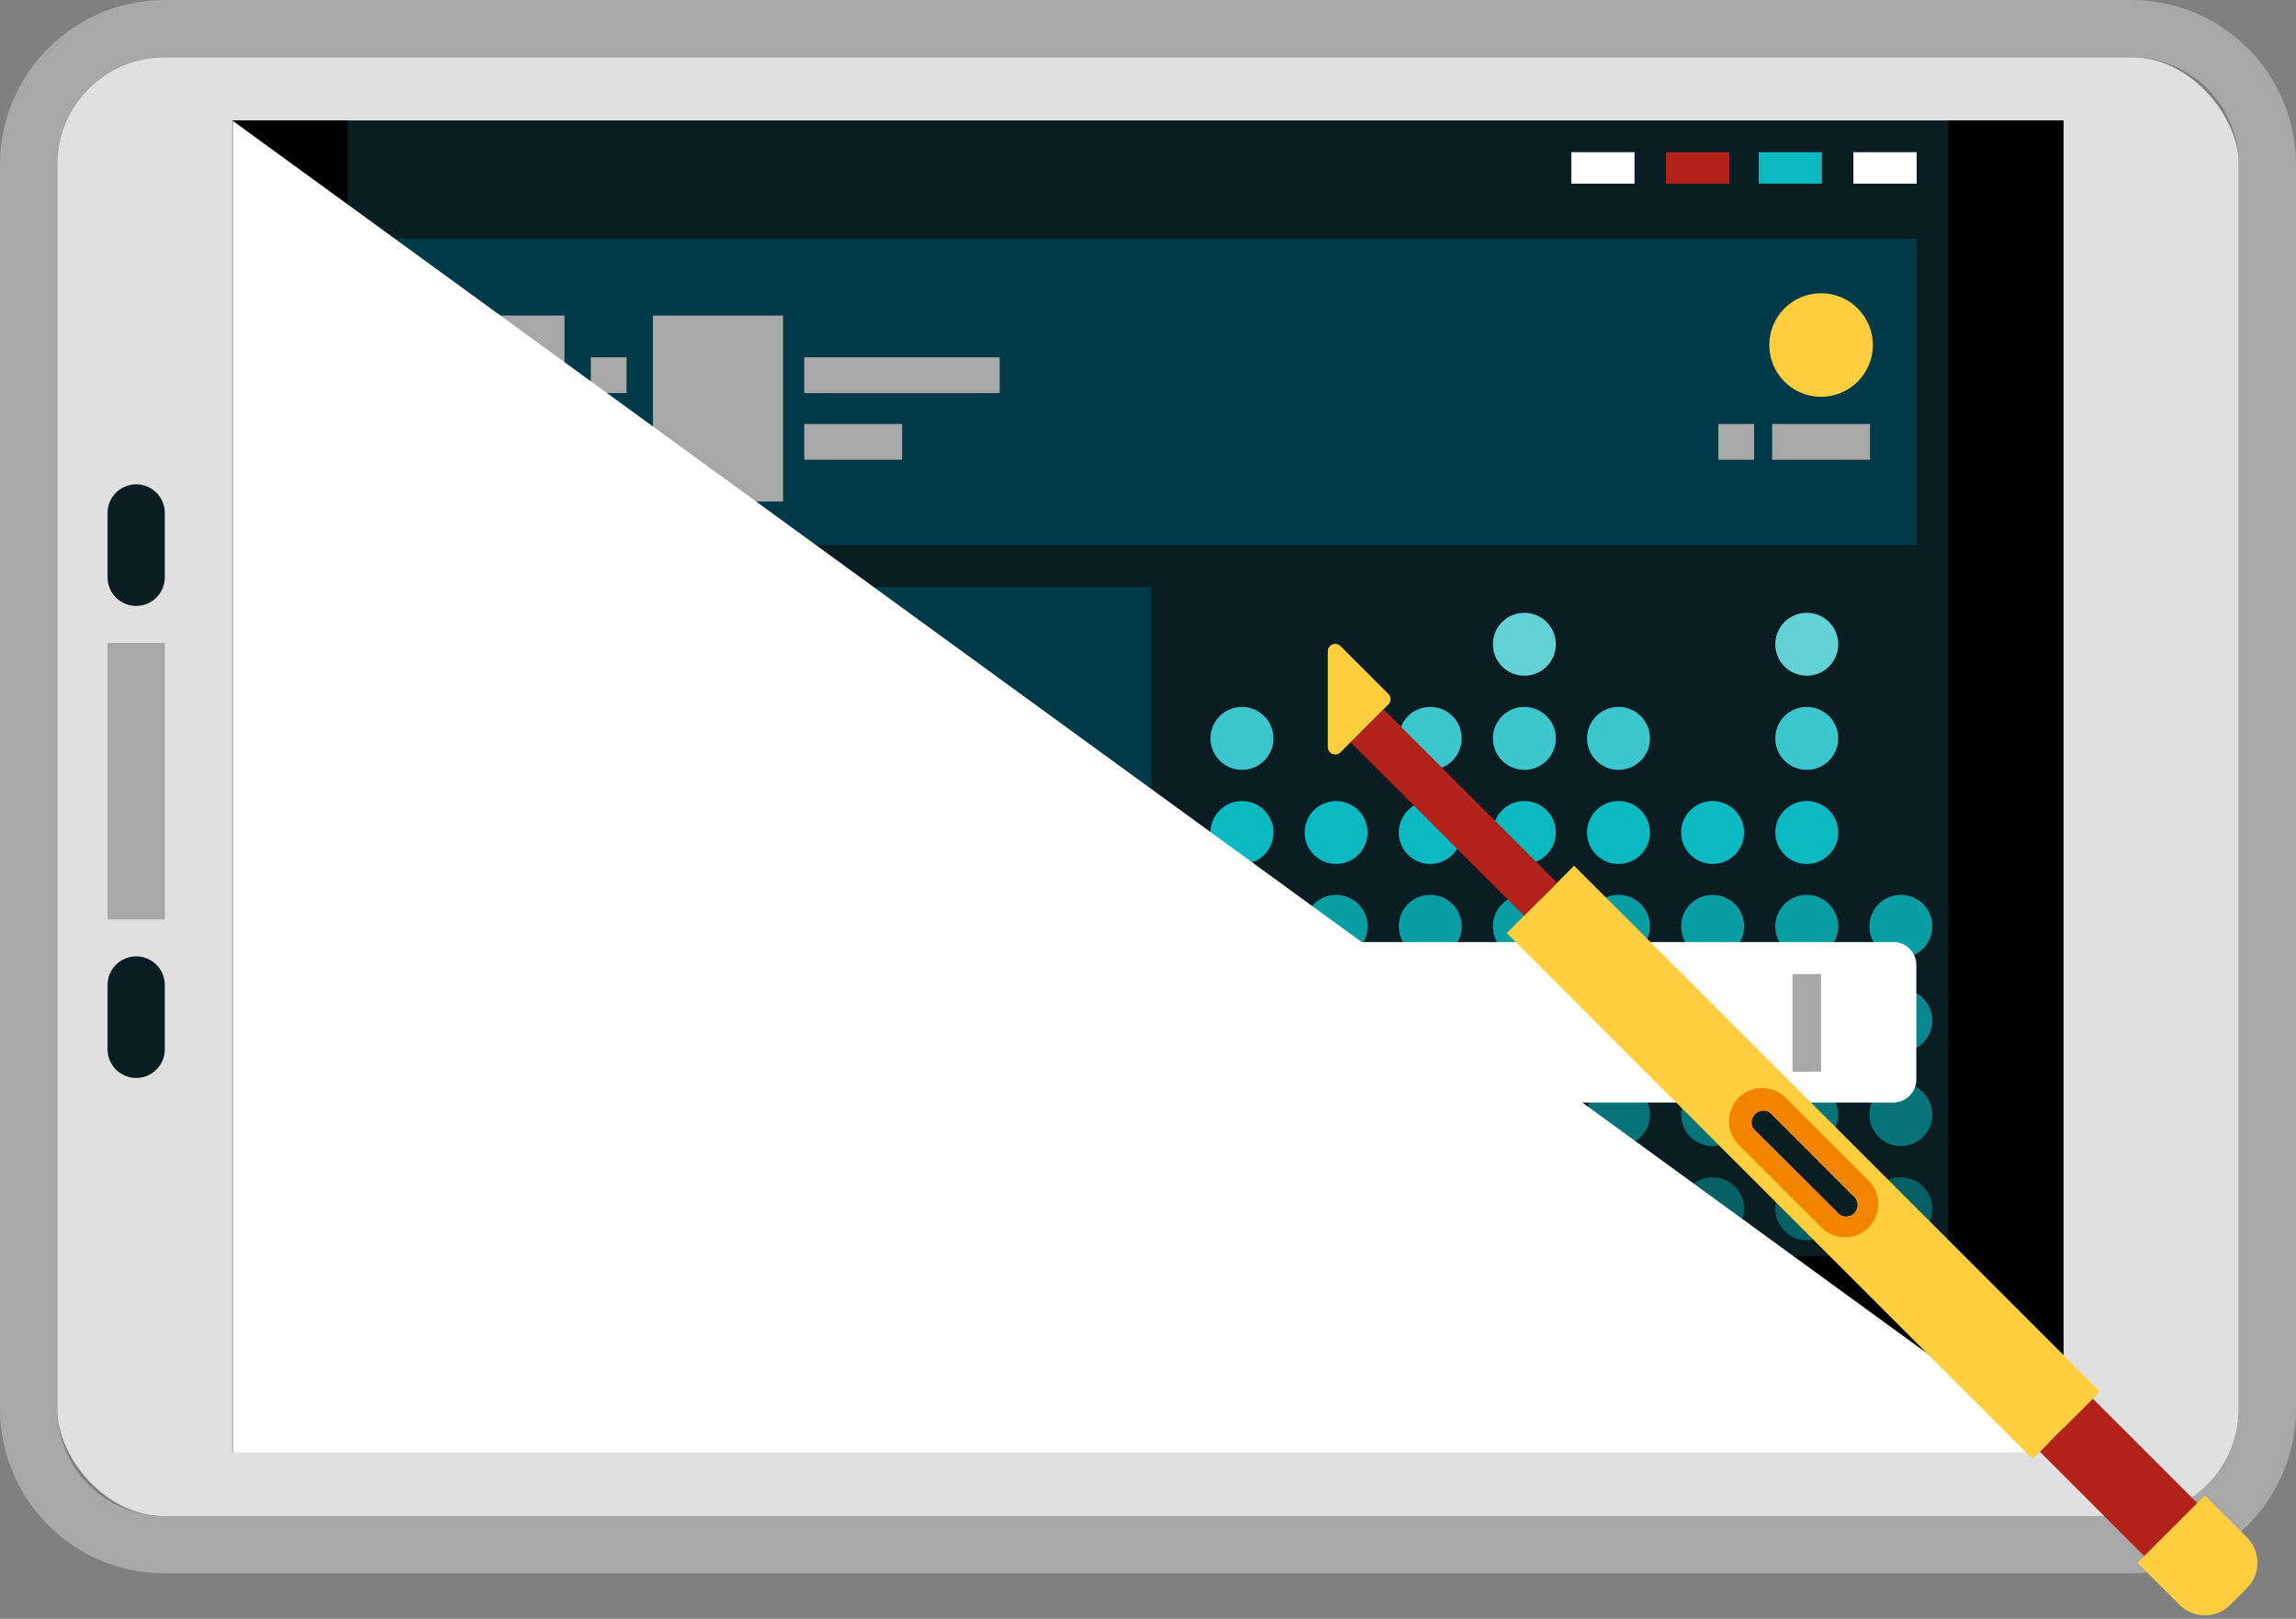 <svg xmlns="http://www.w3.org/2000/svg" viewBox="-4.76837158203125e-7 -4.76837158203125e-7 80.25 56.586"><rect x="-4.76837158203125e-7" y="-4.76837158203125e-7" width="80.25" height="56.586" fill="#808080" stroke="none"/><title>Depositphotos_89255908_14</title><g data-name="Layer 2" style="isolation:isolate"><rect x="2" y="2" width="76.25" height="51" rx="3.75" ry="3.75" fill="#e0e0e0"/><path d="M74.5 0H5.75A5.76 5.76 0 0 0 0 5.75v43.5A5.76 5.76 0 0 0 5.75 55H74.5a5.76 5.76 0 0 0 5.75-5.75V5.75A5.76 5.76 0 0 0 74.5 0zm3.75 49.25A3.75 3.75 0 0 1 74.5 53H5.75A3.75 3.75 0 0 1 2 49.25V5.75A3.75 3.75 0 0 1 5.75 2H74.5a3.75 3.75 0 0 1 3.75 3.75z" fill="#a8a8a8"/><path fill="#0a1d23" d="M8.12 50.77V4.21h64v46.56z"/><path d="M68.09 4.22h4.03v46.56h-4.03z"/><circle cx="13.81" cy="48.83" r="1.1" fill="#032f31"/><circle cx="17.1" cy="48.83" r="1.1" fill="#032f31"/><circle cx="20.39" cy="48.83" r="1.1" fill="#032f31"/><circle cx="23.68" cy="48.83" r="1.1" fill="#032f31"/><circle cx="26.97" cy="48.83" r="1.1" fill="#032f31"/><circle cx="30.26" cy="48.83" r="1.1" fill="#032f31"/><circle cx="33.55" cy="48.83" r="1.1" fill="#032f31"/><circle cx="36.84" cy="48.83" r="1.1" fill="#032f31"/><circle cx="40.12" cy="48.83" r="1.1" fill="#032f31"/><circle cx="43.41" cy="48.83" r="1.1" fill="#032f31"/><circle cx="46.7" cy="48.83" r="1.1" fill="#032f31"/><circle cx="49.99" cy="48.83" r="1.1" fill="#032f31"/><circle cx="53.28" cy="48.83" r="1.1" fill="#032f31"/><circle cx="56.57" cy="48.83" r="1.1" fill="#032f31"/><circle cx="59.86" cy="48.83" r="1.1" fill="#032f31"/><circle cx="63.15" cy="48.83" r="1.1" fill="#032f31"/><circle cx="66.44" cy="48.83" r="1.1" fill="#032f31"/><circle cx="13.81" cy="45.54" r="1.1" fill="#044c4f"/><circle cx="17.1" cy="45.54" r="1.1" fill="#044c4f"/><circle cx="20.39" cy="45.54" r="1.1" fill="#044c4f"/><circle cx="23.68" cy="45.54" r="1.1" fill="#044c4f"/><circle cx="26.97" cy="45.54" r="1.1" fill="#044c4f"/><circle cx="30.26" cy="45.54" r="1.1" fill="#044c4f"/><circle cx="33.55" cy="45.54" r="1.1" fill="#044c4f"/><circle cx="36.84" cy="45.54" r="1.1" fill="#044c4f"/><circle cx="40.12" cy="45.54" r="1.1" fill="#044c4f"/><circle cx="43.41" cy="45.54" r="1.1" fill="#044c4f"/><circle cx="46.7" cy="45.54" r="1.1" fill="#044c4f"/><circle cx="49.99" cy="45.54" r="1.1" fill="#044c4f"/><circle cx="53.28" cy="45.54" r="1.1" fill="#044c4f"/><circle cx="56.57" cy="45.54" r="1.1" fill="#044c4f"/><circle cx="59.86" cy="45.54" r="1.1" fill="#044c4f"/><circle cx="63.15" cy="45.54" r="1.1" fill="#044c4f"/><circle cx="66.44" cy="45.54" r="1.1" fill="#044c4f"/><circle cx="13.81" cy="42.25" r="1.1" fill="#056064"/><circle cx="17.1" cy="42.25" r="1.1" fill="#056064"/><circle cx="20.39" cy="42.25" r="1.1" fill="#056064"/><circle cx="23.68" cy="42.25" r="1.1" fill="#056064"/><circle cx="26.97" cy="42.25" r="1.1" fill="#056064"/><circle cx="30.26" cy="42.25" r="1.1" fill="#056064"/><circle cx="33.55" cy="42.25" r="1.1" fill="#056064"/><circle cx="36.84" cy="42.25" r="1.1" fill="#056064"/><circle cx="40.12" cy="42.25" r="1.1" fill="#056064"/><circle cx="43.41" cy="42.25" r="1.1" fill="#056064"/><circle cx="46.7" cy="42.25" r="1.1" fill="#056064"/><circle cx="49.99" cy="42.25" r="1.1" fill="#056064"/><circle cx="53.28" cy="42.25" r="1.1" fill="#056064"/><circle cx="56.57" cy="42.25" r="1.1" fill="#056064"/><circle cx="59.86" cy="42.25" r="1.1" fill="#056064"/><circle cx="63.15" cy="42.25" r="1.1" fill="#056064"/><circle cx="66.44" cy="42.25" r="1.1" fill="#056064"/><circle cx="17.1" cy="38.96" r="1.1" fill="#067378"/><circle cx="20.39" cy="38.96" r="1.1" fill="#067378"/><circle cx="26.97" cy="38.96" r="1.1" fill="#067378"/><circle cx="30.26" cy="38.96" r="1.1" fill="#067378"/><circle cx="33.55" cy="38.96" r="1.1" fill="#067378"/><circle cx="36.84" cy="38.96" r="1.1" fill="#067378"/><circle cx="40.12" cy="38.96" r="1.1" fill="#067378"/><circle cx="43.41" cy="38.96" r="1.1" fill="#067378"/><circle cx="46.7" cy="38.96" r="1.1" fill="#067378"/><circle cx="49.99" cy="38.96" r="1.1" fill="#067378"/><circle cx="53.28" cy="38.96" r="1.1" fill="#067378"/><circle cx="56.57" cy="38.96" r="1.1" fill="#067378"/><circle cx="59.86" cy="38.96" r="1.1" fill="#067378"/><circle cx="63.15" cy="38.96" r="1.1" fill="#067378"/><circle cx="66.44" cy="38.96" r="1.1" fill="#067378"/><circle cx="66.44" cy="35.67" r="1.1" fill="#08888e"/><circle cx="20.39" cy="32.38" r="1.1" fill="#099da4"/><circle cx="30.26" cy="32.38" r="1.1" fill="#099da4"/><circle cx="33.55" cy="32.38" r="1.1" fill="#099da4"/><circle cx="40.12" cy="32.38" r="1.1" fill="#099da4"/><circle cx="43.41" cy="32.38" r="1.1" fill="#099da4"/><circle cx="46.7" cy="32.38" r="1.1" fill="#099da4"/><circle cx="49.99" cy="32.38" r="1.1" fill="#099da4"/><circle cx="53.28" cy="32.38" r="1.1" fill="#099da4"/><circle cx="56.57" cy="32.38" r="1.1" fill="#099da4"/><circle cx="59.86" cy="32.38" r="1.1" fill="#099da4"/><circle cx="63.15" cy="32.38" r="1.1" fill="#099da4"/><circle cx="66.44" cy="32.38" r="1.1" fill="#099da4"/><circle cx="43.41" cy="29.1" r="1.1" fill="#0ab9c1"/><circle cx="46.7" cy="29.1" r="1.1" fill="#0ab9c1"/><circle cx="49.99" cy="29.1" r="1.1" fill="#0ab9c1"/><circle cx="53.28" cy="29.1" r="1.1" fill="#0ab9c1"/><circle cx="56.57" cy="29.1" r="1.1" fill="#0ab9c1"/><circle cx="59.86" cy="29.1" r="1.1" fill="#0ab9c1"/><circle cx="63.15" cy="29.1" r="1.1" fill="#0ab9c1"/><circle cx="43.41" cy="25.81" r="1.1" fill="#3bc7cd"/><circle cx="49.99" cy="25.81" r="1.1" fill="#3bc7cd"/><circle cx="53.28" cy="25.81" r="1.1" fill="#3bc7cd"/><circle cx="56.57" cy="25.81" r="1.1" fill="#3bc7cd"/><circle cx="63.15" cy="25.81" r="1.1" fill="#3bc7cd"/><circle cx="53.28" cy="22.52" r="1.1" fill="#62d2d7"/><circle cx="63.15" cy="22.52" r="1.1" fill="#62d2d7"/><path fill="#a8a8a8" d="M3.76 22.47h2v9.67h-2z"/><path d="M4.76 37.68a1 1 0 0 1-1-1v-2.25a1 1 0 0 1 1-1 1 1 0 0 1 1 1v2.25a1 1 0 0 1-1 1z" fill="#0a1d23"/><path d="M4.76 21.18a1 1 0 0 1-1-1v-2.25a1 1 0 0 1 1-1 1 1 0 0 1 1 1v2.25a1 1 0 0 1-1 1z" fill="#0a1d23"/><path d="M8.12 4.22h4.03v46.56H8.12z"/><path fill="#fff" d="M64.78 5.32h2.21v1.1h-2.21z"/><path fill="#0ab9c1" d="M61.47 5.32h2.21v1.1h-2.21z"/><path fill="#b3211b" d="M58.23 5.32h2.21v1.1h-2.21z"/><path fill="#fff" d="M54.92 5.32h2.21v1.1h-2.21z"/><path fill="#003948" d="M13.49 8.35h53.5v10.7h-53.5z"/><path fill="#003948" d="M13.49 20.52h26.75v10.7H13.49z"/><path d="M14.29 32.93h51.89a.8.8 0 0 1 .8.8v4a.81.81 0 0 1-.81.81H14.29a.81.81 0 0 1-.81-.81v-4a.8.8 0 0 1 .81-.8z" fill="#fff"/><path fill="#a8a8a8" d="M19.73 34.55v2h-5.25v-2z"/><path fill="#a8a8a8" d="M62.65 34.05h1v3.41h-1z"/><path fill="#a8a8a8" d="M15.18 11.03h4.55v6.5h-4.55z"/><path fill="#a8a8a8" d="M22.82 11.03h4.55v6.5h-4.55z"/><path fill="#a8a8a8" d="M20.65 12.49h1.25v1.25h-1.25z"/><path fill="#a8a8a8" d="M20.65 14.82h1.25v1.25h-1.25z"/><path fill="#a8a8a8" d="M60.06 14.82h1.25v1.25h-1.25z"/><path fill="#a8a8a8" d="M28.11 12.49h6.83v1.25h-6.83z"/><path fill="#a8a8a8" d="M14.48 28.47h20.47v1.25H14.48z"/><path fill="#a8a8a8" d="M28.11 14.82h3.42v1.25h-3.42z"/><path fill="#a8a8a8" d="M61.94 14.82h3.42v1.25h-3.42z"/><circle cx="63.65" cy="12.06" r="1.81" fill="#ffcf40"/><path d="M12.16 43.91H68.1v6.87H12.16z"/><circle cx="40.12" cy="47.35" r="1.75" fill="#c4eef0"/><circle cx="40.12" cy="47.35" r=".75" fill="#0ab9c1"/><circle cx="59.86" cy="47.35" r=".75" fill="#0ab9c1"/><circle cx="20.39" cy="47.35" r=".75" fill="#0ab9c1"/><path style="mix-blend-mode:multiply" fill="#fff" d="M8.13 50.78h64l-64-46.56v46.56z"/><path fill="#b3211b" d="M71.296 50.742l1.852-1.853 3.684 3.684-1.852 1.853z"/><path fill="#ffcf40" d="M71.042 50.995L52.665 32.617l2.354-2.355L73.397 48.64z"/><path d="M76.181 56.098l-1.47-1.471 2.354-2.355 1.47 1.471a1.25 1.25 0 0 1 0 1.768l-.593.594a1.25 1.25 0 0 1-1.76-.007z" fill="#ffcf40"/><path fill="#b3211b" d="M47.21 25.95l1.153-1.153 6.06 6.06-1.152 1.153z"/><path d="M48.52 24.63l-1.66 1.66a.26.26 0 0 1-.45-.19v-3.32a.26.26 0 0 1 .45-.19l1.66 1.66a.26.26 0 0 1 0 .38z" fill="#ffcf40"/><path d="M61.3 38.9a.41.41 0 0 0 0 .57l2.88 2.88a.41.41 0 1 0 .57-.57l-2.87-2.88a.41.41 0 0 0-.58 0z" fill="#0a1d23"/><path d="M60.77 38.37a1.16 1.16 0 0 0 0 1.64l2.88 2.88a1.16 1.16 0 1 0 1.64-1.64l-2.88-2.88a1.16 1.16 0 0 0-1.64 0zm4 3.41a.41.41 0 1 1-.57.57l-2.9-2.88a.41.41 0 0 1 .57-.57z" fill="#f28400"/></g></svg>